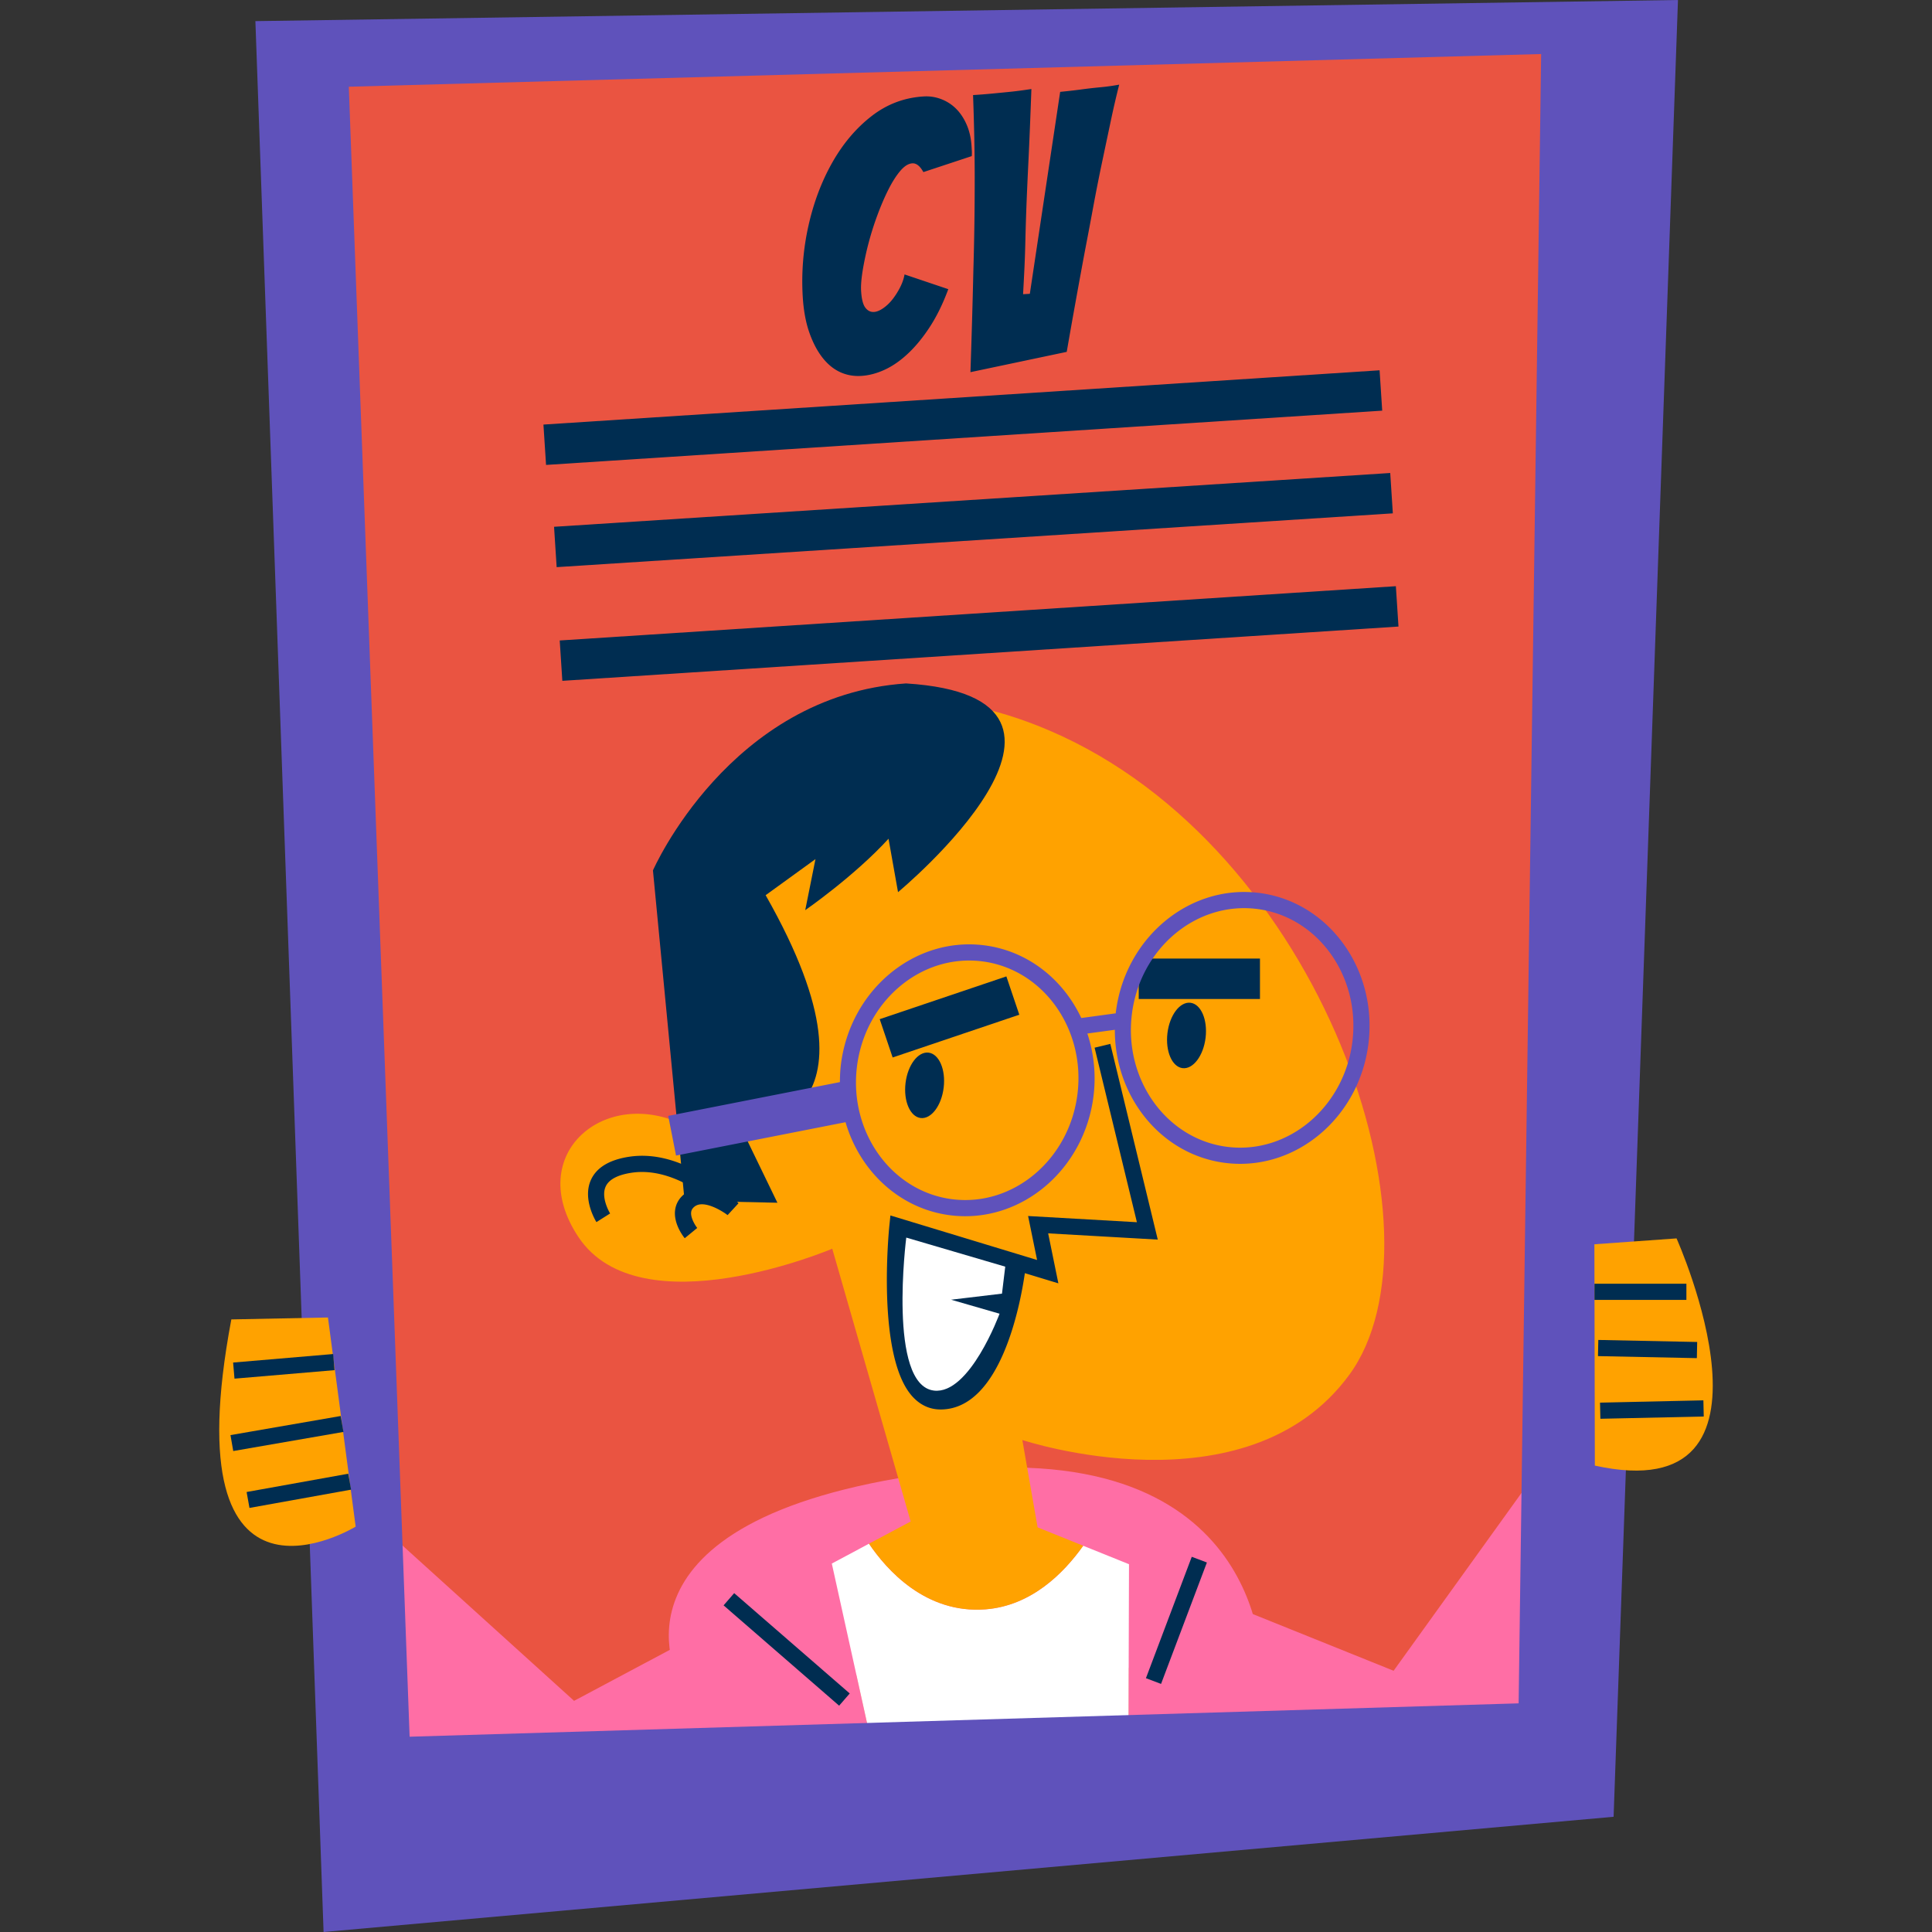 <svg xmlns="http://www.w3.org/2000/svg" version="1.1" xmlns:xlink="http://www.w3.org/1999/xlink" xmlns:svgjs="http://svgjs.com/svgjs" width="512" height="512" x="0" y="0" viewBox="0 0 512 512" style="enable-background:new 0 0 512 512" xml:space="preserve" class=""><rect x="0" y="0" width="512" height="512" fill="#333333" stroke="none"/><g><path d="M413.221 463.766 95.882 477.239 85.121 16.163l333.024-9.477z" style="" fill="#ea5441" data-original="#00c5f4" class=""></path><path d="m180.429 445.167 153.847-4.107s.746-62.87-88.162-50.568c-88.904 12.301-66.307 54.601-66.307 54.601" style="" fill="#ff6ea5" data-original="#ff6ea5"></path><path d="m232.014 466.765-135.884 3.77-4.964-74.984 60.97 55.189 68.304-36.378z" style="" fill="#ff6ea5" data-original="#ff6ea5"></path><path d="m299.11 464.907-67.096 1.858-11.574-52.403 9.852-5.267c4.615 6.837 14.977 18.644 30.908 17.393 12.049-.943 20.607-9.451 25.861-16.847l12.145 4.896-.096 50.37z" style="" fill="#ffffff" data-original="#ffffff" class=""></path><path d="m410.913 461.815-111.803 3.092.096-50.37 70.115 28.231 44.531-61.913z" style="" fill="#ff6ea5" data-original="#ff6ea5"></path><path d="M206.336 416.827h4.286v40.552h-4.286z" style="" transform="rotate(-49.035 208.485 437.114)" fill="#002d51" data-original="#002d51" class=""></path><path d="M294.556 427.294h34.391v4.285h-34.391z" style="" transform="rotate(-69.318 311.736 429.416)" fill="#002d51" data-original="#002d51" class=""></path><path d="M357.563 364.352c-27.133 37.028-86.633 17.265-86.633 17.265l4.047 23.153 12.084 4.87c-5.254 7.397-13.812 15.904-25.861 16.847-15.932 1.251-26.293-10.555-30.908-17.393l11.05-5.877-20.787-72.294s-50.803 21.566-67.257-3.083c-14.714-22.065 7.251-40.268 28.359-29.496l1.438 15.11 18.617.799-9.176-16.432s40.274-2.827 7.329-60.766l18.115-12.925-2.922 12.232s45.761-27.549 22.701-50.579c11.646-.819 25.079 1.278 40.368 7.827 72.54 31.048 106.563 133.734 79.436 170.742z" style="" fill="#ffa200" data-original="#ffa200" class=""></path><path d="M250.085 288.231c-.578 4.784-3.307 8.39-6.099 8.055-2.79-.337-4.585-4.49-4.008-9.273.577-4.784 3.31-8.389 6.099-8.054 2.789.335 4.584 4.488 4.008 9.272zM319.493 275.017c-.576 4.785-3.309 8.392-6.096 8.055-2.793-.338-4.586-4.49-4.012-9.274.578-4.783 3.309-8.39 6.1-8.054 2.791.338 4.584 4.49 4.008 9.273z" style="" fill="#002d51" data-original="#002d51" class=""></path><path d="M233.91 264.151h35.427v10.715H233.91z" style="" transform="rotate(-18.656 251.597 269.485)" fill="#002d51" data-original="#002d51" class=""></path><path d="M303.136 252.336h32.129v10.715h-32.129z" style="" transform="translate(-1.36 1.693)" fill="#002d51" data-original="#002d51" class=""></path><path d="M269.798 334.619c-1.51 9.855-6.859 36.452-20.296 36.751-16.498.386-11.665-46.457-11.665-46.457l31.961 9.706z" style="" fill="#002d51" data-original="#002d51" class=""></path><path d="M248.2 372.379c-15.953-1.924-11.624-45.713-11.43-47.575l.134-1.293 34.095 10.353-.143.917c-1.721 11.22-7.244 37.347-21.332 37.662a9.421 9.421 0 0 1-1.324-.064zm-9.423-46.06c-1.157 12.927-1.447 42.59 9.681 43.933.328.04.668.056 1.018.048 12.376-.277 17.623-25.683 19.119-34.928l-29.818-9.053z" style="" fill="#002d51" data-original="#002d51" class=""></path><path d="M248.052 373.454c-2.345-.285-4.417-1.387-6.174-3.287-9.669-10.472-6.321-44.049-6.175-45.473l.267-2.585 38.869 11.799-2.383-11.652 28.836 1.642-11.211-46.25 4.166-1.01 12.574 51.868-29.049-1.655 2.707 13.246-8.881-2.695c-1.256 8.64-6.436 35.76-22.05 36.121a10.55 10.55 0 0 1-1.496-.069zm-8.316-45.724c-.816 10.667-1.072 32.637 5.292 39.53 1.266 1.369 2.71 2.022 4.422 1.977 11.306-.261 16.603-22.526 18.007-33.092l-27.721-8.415z" style="" fill="#002d51" data-original="#002d51" class=""></path><path d="m240.171 327.974 26.227 7.703-.863 7.148-13.486 1.611 12.843 3.708s-7.91 21.516-17.397 20.372c-12.299-1.483-7.324-40.542-7.324-40.542z" style="" fill="#ffffff" data-original="#ffffff" class=""></path><path d="M181.46 328.141c-.308-.373-2.984-3.75-2.557-7.395.208-1.761 1.109-3.293 2.612-4.434a6.884 6.884 0 0 1 2.619-1.238c-4.605-2.823-10.636-5.255-16.904-4.263-3.627.576-5.889 1.8-6.721 3.638-1.352 2.984 1.151 7.09 1.177 7.132l-3.623 2.289c-.156-.246-3.773-6.077-1.458-11.19 1.465-3.232 4.813-5.286 9.953-6.102 15.39-2.443 28.601 11.699 29.155 12.303l-2.898 3.139c-1.505-1.172-6.329-4.102-8.704-2.298-.76.576-.906 1.146-.948 1.523-.19 1.61 1.222 3.704 1.61 4.176l-3.313 2.72z" style="" fill="#002d51" data-original="#002d51" class=""></path><path d="M240.113 181.115c-46.81 3.183-67.074 49.553-67.074 49.553l6.836 71.31 1.541 16.225 24.606.534-9.363-19.323s41.618.032 6.243-62.179l13.204-9.561-2.711 13.525s13.008-8.995 22.072-18.924l2.519 14.155c-.001 0 62.153-51.569 2.127-55.315z" style="" fill="#002d51" data-original="#002d51" class=""></path><path d="M333.501 236.612c-18.465-2.226-35.424 12.019-37.807 31.756-.006.059-.006.118-.01.177l-9.131 1.242c-4.85-10.325-14.32-17.894-25.916-19.293-18.461-2.227-35.422 12.018-37.802 31.754-.184 1.522-.245 3.026-.249 4.521l-45.498 8.956 2.067 10.514 44.921-8.843c3.786 13.009 14.398 23.053 27.926 24.686 18.464 2.227 35.425-12.018 37.806-31.753a37.853 37.853 0 0 0-1.645-16.435l7.281-.991c-.043 17.865 12.383 33.241 29.42 35.296 18.465 2.227 35.422-12.017 37.803-31.753 2.381-19.736-10.703-37.606-29.166-39.834zm-80.982 81.214c-16.119-1.944-27.525-17.674-25.428-35.064 2.098-17.39 16.916-29.957 33.035-28.012 16.117 1.944 27.523 17.675 25.43 35.063-2.1 17.391-16.921 29.957-33.037 28.013zm72.859-13.882c-16.117-1.945-27.525-17.675-25.43-35.063 2.1-17.391 16.92-29.957 33.037-28.013 16.117 1.945 27.527 17.674 25.43 35.065-2.098 17.388-16.92 29.955-33.037 28.011z" style="" fill="#5f52bb" data-original="#5f52bb" class=""></path><path d="m444.682 0-377 5.599L85.753 512l341.869-30.534L444.682 0zM92.437 22.982l315.982-8.663-5.967 437.085-293.899 8.842L92.437 22.982z" style="" fill="#5f52bb" data-original="#5f52bb" class=""></path><path d="M148.446 162.539H370.5v10.716H148.446z" style="" transform="rotate(-3.714 259.33 167.91)" fill="#002d51" data-original="#002d51" class=""></path><path d="M146.947 132.465H369v10.715H146.947z" style="" transform="rotate(-3.681 257.998 137.834)" fill="#002d51" data-original="#002d51" class=""></path><path d="M144.133 105.321h222.054v10.716H144.133z" style="" transform="rotate(-3.714 255.028 110.71)" fill="#002d51" data-original="#002d51" class=""></path><path d="M246.545 86.434c-1.798 2.796-3.72 5.17-5.765 7.118-2.049 1.949-4.141 3.415-6.275 4.406-2.136.988-4.233 1.542-6.284 1.662-2.052.121-3.953-.234-5.696-1.063-1.743-.828-3.298-2.132-4.665-3.914-1.368-1.782-2.513-4.007-3.434-6.681-.922-2.671-1.486-5.828-1.7-9.474a67.32 67.32 0 0 1 1.506-18.584c1.368-6.163 3.469-11.753 6.299-16.773 2.832-5.016 6.297-9.127 10.399-12.324 4.102-3.198 8.735-4.948 13.904-5.25 1.586-.093 3.13.149 4.626.727a11.202 11.202 0 0 1 3.939 2.561c1.129 1.132 2.059 2.541 2.789 4.225.73 1.688 1.158 3.588 1.283 5.709.023.397.047.812.074 1.242.022.432.014.882-.021 1.348l-12.818 4.24c-.889-1.61-1.866-2.384-2.925-2.322-1.061.062-2.135.742-3.223 2.032-1.088 1.295-2.14 2.952-3.15 4.972-1.014 2.021-1.978 4.27-2.897 6.752a79.994 79.994 0 0 0-3.882 14.586c-.366 2.248-.511 4.067-.429 5.458.124 2.123.492 3.597 1.107 4.423.611.83 1.383 1.217 2.31 1.162.729-.042 1.542-.373 2.434-.99.896-.617 1.715-1.396 2.458-2.338a19.31 19.31 0 0 0 2.009-3.158c.597-1.165.995-2.317 1.193-3.46l11.595 3.909c-1.377 3.735-2.965 7-4.761 9.799zM257.178 98.626c.318-9.325.582-18.482.789-27.468.113-3.729.197-7.656.258-11.781.059-4.125.084-8.199.084-12.221a545.14 545.14 0 0 0-.135-11.66c-.088-3.75-.188-7.185-.303-10.302 1.59-.093 3.293-.227 5.113-.4 1.816-.172 3.469-.336 4.955-.489 1.486-.151 3.285-.392 5.393-.713-.281 7.728-.539 14.077-.781 19.041-.244 4.969-.42 9-.539 12.1a610.31 610.31 0 0 0-.275 8.938c-.064 2.864-.16 5.529-.281 7.995a848.24 848.24 0 0 1-.33 6.301l1.791-.105 8.039-53.519a149.4 149.4 0 0 0 5.445-.617c1.65-.228 3.387-.429 5.205-.602a53.816 53.816 0 0 0 4.994-.693 234.75 234.75 0 0 0-2.268 9.806 7811.6 7811.6 0 0 0-2.346 11.105 495.237 495.237 0 0 0-2.307 11.704c-.732 3.965-1.457 7.796-2.17 11.494a2162.924 2162.924 0 0 0-4.816 26.707l-25.515 5.379z" style="" fill="#002d51" data-original="#002d51" class=""></path><path d="m86.911 349.147 7.346 55.428s-48.933 29.857-32.949-54.919l25.603-.509z" style="" fill="#ffa200" data-original="#ffa200" class=""></path><path d="M61.92 359.943h26.604v4.285H61.92z" style="" transform="rotate(-4.863 75.333 362.187)" fill="#002d51" data-original="#002d51" class=""></path><path d="M61.232 377.749h29.636v4.284H61.232z" style="" transform="rotate(-9.836 76.083 379.915)" fill="#002d51" data-original="#002d51" class=""></path><path d="M65.531 392.933h27.363v4.287H65.531z" style="" transform="rotate(-10.199 79.253 395.159)" fill="#002d51" data-original="#002d51" class=""></path><path d="m422.53 329.744 21.773-1.556s32.316 72.119-21.652 60.211l-.121-58.655z" style="" fill="#ffa200" data-original="#ffa200" class=""></path><path d="M424.064 371.409h27.401v4.285h-27.401z" style="" transform="rotate(-1.255 437.636 373.445)" fill="#002d51" data-original="#002d51" class=""></path><path d="M434.482 344.413h4.286v26.21h-4.286z" style="" transform="rotate(-88.825 436.621 357.514)" fill="#002d51" data-original="#002d51" class=""></path><path d="M422.556 340.202h24.356v4.285h-24.356z" style="" fill="#002d51" data-original="#002d51" class=""></path></g></svg>